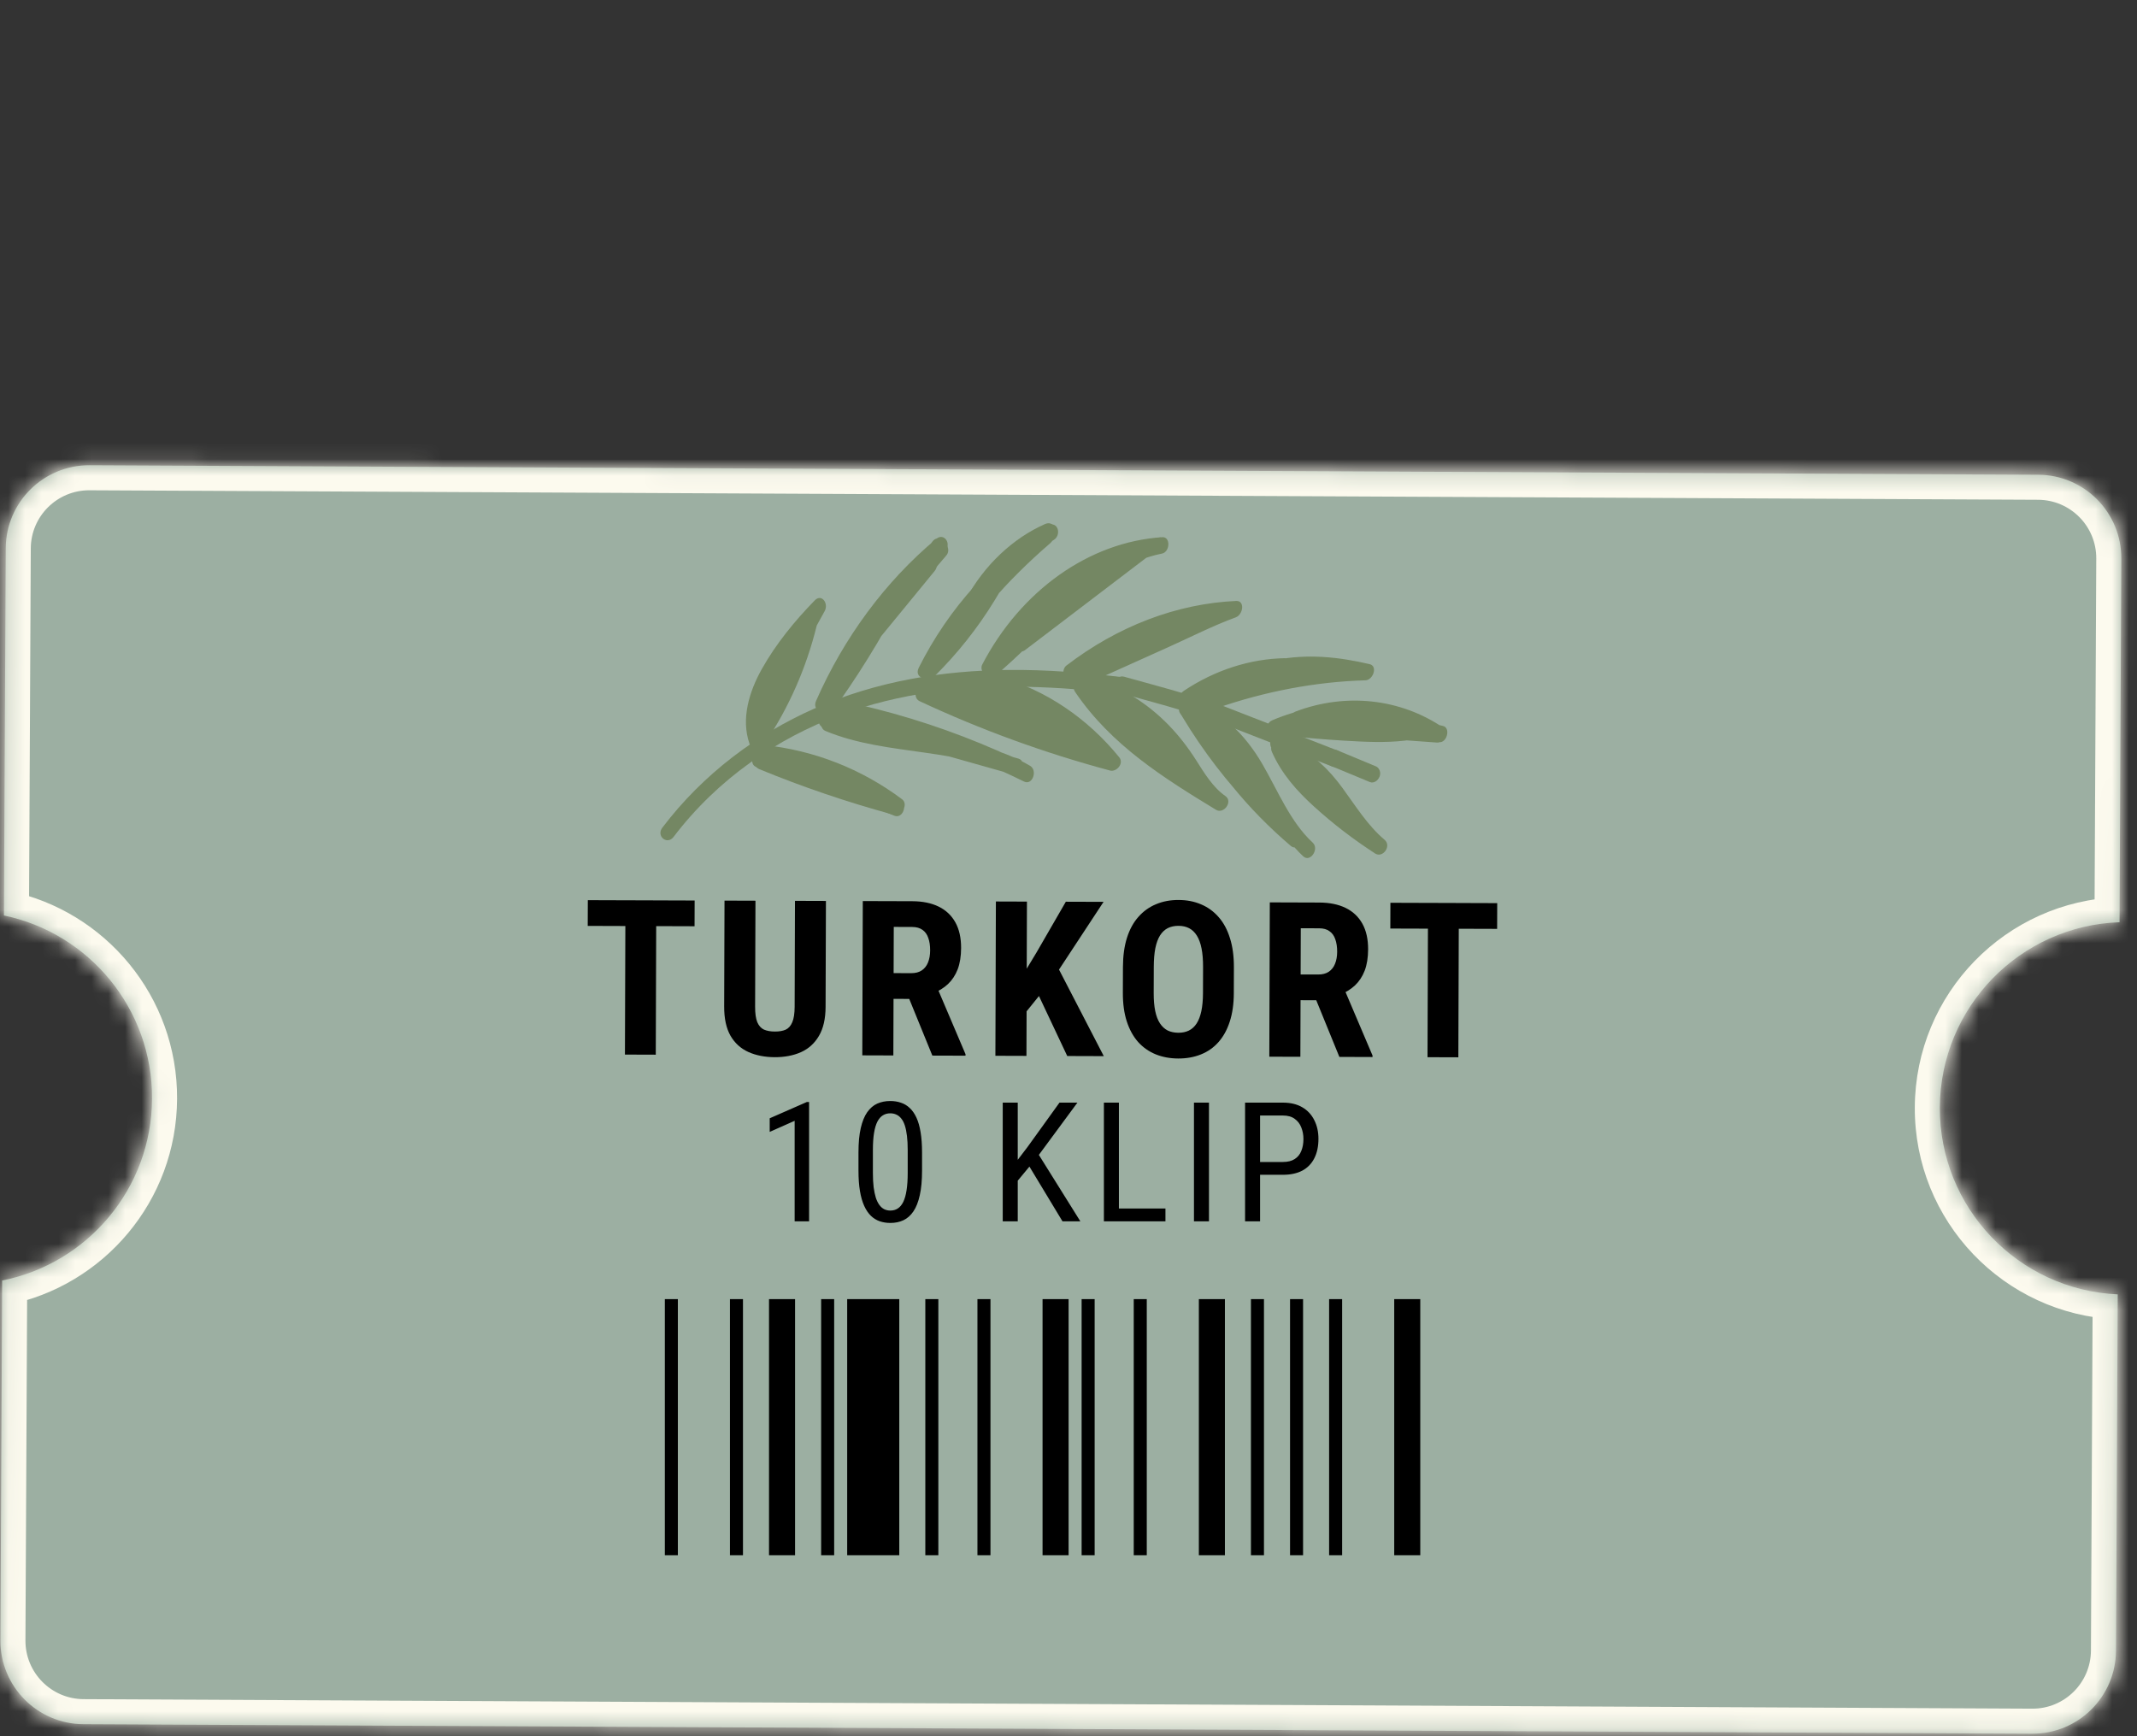 <svg width="128" height="104" viewBox="0 0 128 104" fill="none" xmlns="http://www.w3.org/2000/svg">
<rect x="0" y="0" width="128" height="104" fill="#333333" stroke="none"/>
<mask id="path-1-inside-1_631_2730" fill="white">
<path fill-rule="evenodd" clip-rule="evenodd" d="M5 103.28C2.239 103.267 0.011 101.017 0.024 98.256L0.13 76.701C5.226 75.692 9.08 71.209 9.107 65.813C9.133 60.416 5.323 55.896 0.236 54.837L0.344 32.843C0.357 30.082 2.607 27.854 5.368 27.868L122.085 28.437C124.846 28.451 127.074 30.7 127.06 33.462L126.954 55.242C120.999 55.447 116.221 60.324 116.191 66.335C116.162 72.346 120.893 77.27 126.845 77.533L126.845 77.542L126.741 98.875C126.728 101.636 124.478 103.864 121.717 103.85L5 103.28Z"/>
</mask>
<path fill-rule="evenodd" clip-rule="evenodd" d="M5 103.28C2.239 103.267 0.011 101.017 0.024 98.256L0.13 76.701C5.226 75.692 9.08 71.209 9.107 65.813C9.133 60.416 5.323 55.896 0.236 54.837L0.344 32.843C0.357 30.082 2.607 27.854 5.368 27.868L122.085 28.437C124.846 28.451 127.074 30.7 127.06 33.462L126.954 55.242C120.999 55.447 116.221 60.324 116.191 66.335C116.162 72.346 120.893 77.27 126.845 77.533L126.845 77.542L126.741 98.875C126.728 101.636 124.478 103.864 121.717 103.85L5 103.28Z" fill="#9CAFA2"/>
<path d="M0.024 98.256L-1.476 98.249L0.024 98.256ZM0.13 76.701L-0.162 75.229L-1.364 75.467L-1.37 76.693L0.13 76.701ZM0.236 54.837L-1.264 54.83L-1.27 56.056L-0.069 56.306L0.236 54.837ZM0.344 32.843L1.844 32.85L0.344 32.843ZM127.06 33.462L128.56 33.469L127.06 33.462ZM126.954 55.242L127.006 56.741L128.447 56.691L128.454 55.249L126.954 55.242ZM126.845 77.533L128.345 77.541L128.352 76.099L126.912 76.035L126.845 77.533ZM126.845 77.542L125.345 77.535L126.845 77.542ZM-1.476 98.249C-1.493 101.839 1.403 104.763 4.993 104.78L5.007 101.78C3.074 101.771 1.515 100.196 1.524 98.263L-1.476 98.249ZM-1.37 76.693L-1.476 98.249L1.524 98.263L1.63 76.708L-1.37 76.693ZM7.607 65.805C7.584 70.474 4.249 74.356 -0.162 75.229L0.421 78.172C6.203 77.028 10.577 71.944 10.607 65.82L7.607 65.805ZM-0.069 56.306C4.333 57.222 7.629 61.136 7.607 65.805L10.607 65.82C10.636 59.696 6.313 54.57 0.542 53.369L-0.069 56.306ZM-1.156 32.836L-1.264 54.83L1.736 54.845L1.844 32.85L-1.156 32.836ZM5.375 26.368C1.785 26.35 -1.139 29.246 -1.156 32.836L1.844 32.85C1.853 30.918 3.428 29.358 5.361 29.368L5.375 26.368ZM122.092 26.937L5.375 26.368L5.361 29.368L122.078 29.937L122.092 26.937ZM128.56 33.469C128.578 29.879 125.682 26.955 122.092 26.937L122.078 29.937C124.011 29.947 125.57 31.521 125.56 33.454L128.56 33.469ZM128.454 55.249L128.56 33.469L125.56 33.454L125.454 55.234L128.454 55.249ZM117.691 66.343C117.717 61.14 121.853 56.918 127.006 56.741L126.903 53.742C120.146 53.975 114.725 59.508 114.691 66.328L117.691 66.343ZM126.912 76.035C121.761 75.807 117.666 71.545 117.691 66.343L114.691 66.328C114.658 73.148 120.025 78.733 126.779 79.032L126.912 76.035ZM128.345 77.55L128.345 77.541L125.345 77.526L125.345 77.535L128.345 77.55ZM128.241 98.882L128.345 77.55L125.345 77.535L125.241 98.867L128.241 98.882ZM121.71 105.35C125.299 105.368 128.224 102.472 128.241 98.882L125.241 98.867C125.232 100.8 123.657 102.36 121.724 102.35L121.71 105.35ZM4.993 104.78L121.71 105.35L121.724 102.35L5.007 101.78L4.993 104.78Z" fill="#FCFAEE" mask="url(#path-1-inside-1_631_2730)"/>
<path d="M39.672 49.578C42.124 46.347 45.336 43.969 48.762 42.451C52.53 40.784 56.492 40.165 60.38 40.129C62.7 40.108 64.999 40.293 67.278 40.57C67.829 40.637 67.692 41.628 67.141 41.562C59.826 40.673 51.782 40.791 44.938 45.682C43.236 46.899 41.667 48.39 40.345 50.131C39.962 50.637 39.285 50.087 39.673 49.575L39.672 49.578Z" fill="#748763"/>
<path d="M67.323 40.533C69.138 41.043 70.976 41.508 72.75 42.139C73.271 42.324 72.908 43.265 72.387 43.08C70.61 42.448 68.773 41.988 66.959 41.475C66.428 41.326 66.794 40.386 67.323 40.533Z" fill="#748763"/>
<path d="M72.655 42.05C75.153 43.023 77.65 43.998 80.146 44.97C80.659 45.173 80.297 46.111 79.783 45.911C77.284 44.938 74.787 43.963 72.292 42.992C71.778 42.788 72.141 41.85 72.655 42.05Z" fill="#748763"/>
<path d="M80.093 44.94C80.865 45.261 81.637 45.581 82.411 45.903C82.617 45.988 82.738 46.279 82.628 46.532C82.519 46.785 82.27 46.936 82.048 46.844C81.276 46.524 80.504 46.203 79.73 45.882C79.523 45.796 79.402 45.506 79.512 45.253C79.622 45 79.871 44.849 80.093 44.94Z" fill="#748763"/>
<path d="M76.867 43.416C77.1 42.811 77.898 43.127 77.665 43.733C77.431 44.338 76.633 44.022 76.867 43.416Z" fill="#748763"/>
<path d="M76.197 43.147C77.803 42.466 79.483 42.152 81.129 42.265C82.935 42.392 84.558 43.184 86.326 43.458L86.076 44.425C83.387 43.772 80.555 43.608 77.732 44.12L77.755 43.138C78.992 43.263 80.232 43.357 81.478 43.417C82.637 43.474 83.798 43.493 84.97 43.245L84.947 44.227C82.919 44.292 80.905 44.203 78.915 43.964C78.364 43.897 78.494 42.932 79.052 42.972C81.439 43.145 83.826 43.317 86.213 43.489L85.863 44.395C83.502 42.805 80.489 42.54 77.687 43.593C77.139 43.798 77.055 42.825 77.6 42.621C80.636 41.477 83.884 41.856 86.426 43.573C86.791 43.819 86.481 44.51 86.076 44.48C83.689 44.308 81.302 44.136 78.915 43.964L79.052 42.972C81.042 43.212 83.056 43.301 85.084 43.236C85.584 43.221 85.548 44.115 85.061 44.218C83.86 44.469 82.66 44.471 81.473 44.417C80.183 44.358 78.898 44.261 77.617 44.133C77.144 44.086 77.129 43.245 77.64 43.151C80.629 42.606 83.593 42.794 86.438 43.487C86.906 43.601 86.665 44.529 86.187 44.455C84.499 44.195 82.942 43.447 81.23 43.282C79.663 43.131 78.039 43.388 76.503 44.038C75.962 44.265 75.651 43.379 76.196 43.15L76.197 43.147Z" fill="#748763"/>
<path d="M77 44.598C77.558 45.868 78.502 46.814 79.468 47.674C80.559 48.646 81.716 49.524 82.928 50.309L82.365 51.131C80.422 49.485 79.462 46.633 77.091 45.585L77.632 44.787C78.394 45.704 79.158 46.618 79.917 47.534L79.202 48.188C78.733 47.593 78.263 46.998 77.793 46.403C77.361 45.855 76.947 45.21 76.32 44.929L76.861 44.13C76.956 44.313 77.058 44.36 77.254 44.297C77.81 44.112 77.894 45.086 77.342 45.269C76.87 45.425 76.378 45.23 76.143 44.783C75.949 44.413 76.26 43.798 76.684 43.984C77.381 44.293 77.851 44.91 78.333 45.521C78.863 46.19 79.39 46.858 79.919 47.531C80.277 47.984 79.565 48.621 79.203 48.184C78.441 47.267 77.678 46.353 76.918 45.437C76.631 45.092 77.084 44.475 77.459 44.639C78.654 45.166 79.602 46.096 80.401 47.187C81.201 48.278 81.909 49.438 82.931 50.303C83.368 50.671 82.827 51.422 82.368 51.125C81.082 50.293 79.857 49.359 78.709 48.314C77.698 47.396 76.77 46.37 76.181 45.033C75.939 44.485 76.761 44.047 77.002 44.591L77 44.598Z" fill="#748763"/>
<path d="M78.059 51.294C76.739 50.073 75.971 48.343 75.069 46.734C74.606 45.906 74.099 45.098 73.448 44.456C72.707 43.724 71.835 43.209 70.873 42.896L71.415 42.098C72.396 43.504 73.345 44.954 74.404 46.286C75.463 47.617 76.63 48.782 77.883 49.85L77.243 50.588C76.186 49.25 75.133 47.91 74.076 46.572C73.084 45.314 72.136 43.962 70.89 43.011L71.53 42.274C72.729 44.269 74.117 46.1 75.683 47.723C76.073 48.127 75.517 48.956 75.121 48.545C73.5 46.864 72.056 44.989 70.815 42.928C70.552 42.49 71.056 41.883 71.456 42.19C72.722 43.159 73.696 44.529 74.705 45.808C75.79 47.186 76.878 48.562 77.962 49.939C78.277 50.339 77.696 50.995 77.322 50.677C76.046 49.589 74.852 48.384 73.775 47.05C72.699 45.715 71.708 44.197 70.699 42.751C70.432 42.37 70.848 41.826 71.24 41.953C73.136 42.571 74.558 43.956 75.611 45.766C76.551 47.383 77.284 49.233 78.627 50.474C79.038 50.854 78.479 51.682 78.064 51.297L78.059 51.294Z" fill="#748763"/>
<path d="M72.787 41.448C75.795 40.409 78.87 39.848 81.931 39.759L81.68 40.727C79.854 40.303 78.036 40.15 76.116 40.587C75.235 40.787 74.367 41.09 73.524 41.502C72.681 41.913 71.875 42.469 70.993 42.322C70.555 42.249 70.508 41.648 70.909 41.38C72.784 40.13 74.877 39.466 76.954 39.425C77.517 39.413 77.376 40.406 76.817 40.416C74.886 40.453 72.956 41.106 71.216 42.269L71.132 41.328C71.982 41.469 72.876 40.749 73.675 40.397C74.557 40.008 75.468 39.715 76.384 39.535C78.342 39.15 80.178 39.35 82.038 39.783C82.54 39.899 82.244 40.737 81.787 40.751C78.804 40.838 75.803 41.407 72.871 42.422C72.318 42.615 72.235 41.638 72.783 41.45L72.787 41.448Z" fill="#748763"/>
<path d="M65.281 39.694C66.186 39.249 67.087 38.807 67.991 38.362C68.525 38.1 68.826 38.957 68.298 39.251L65.842 40.625L65.535 39.737C66.957 39.096 68.381 38.456 69.805 37.812C71.228 37.167 72.536 36.51 73.928 36.002L73.905 36.984C70.6 37.132 67.247 38.407 64.379 40.61L64.196 39.741C64.742 39.701 65.263 39.321 65.746 39.021C66.302 38.677 66.871 38.364 67.45 38.087C68.584 37.541 69.756 37.127 70.94 36.84C71.501 36.704 71.59 37.676 71.028 37.812C69.789 38.113 68.576 38.555 67.397 39.154C66.31 39.707 65.24 40.651 64.057 40.736C63.681 40.764 63.557 40.11 63.874 39.867C66.955 37.503 70.493 36.156 74.044 35.997C74.581 35.972 74.463 36.818 74.02 36.979C72.657 37.477 71.315 38.164 69.976 38.766C68.599 39.385 67.221 40.007 65.844 40.626C65.306 40.869 65.006 40.033 65.537 39.738L67.994 38.364L68.301 39.252C67.396 39.697 66.496 40.139 65.591 40.584C65.057 40.846 64.746 39.959 65.284 39.695L65.281 39.694Z" fill="#748763"/>
<path d="M65.116 40.798C67.232 43.927 70.366 45.843 73.404 47.691L72.841 48.513C72.133 48.019 71.622 47.278 71.141 46.522C70.659 45.767 70.134 44.991 69.51 44.335C68.264 43.027 66.758 42.082 65.089 41.544L65.552 40.66C67.404 42.346 69.232 44.062 71.041 45.803L70.401 46.54C69.289 45.304 68.178 44.067 67.068 42.828C66.907 42.648 66.999 42.29 67.173 42.127C67.384 41.929 67.624 41.999 67.783 42.174C68.895 43.411 70.006 44.647 71.116 45.887C71.448 46.257 70.833 46.968 70.476 46.624C68.667 44.883 66.835 43.169 64.987 41.482C64.618 41.143 64.986 40.45 65.451 40.598C67.145 41.143 68.703 42.104 69.982 43.415C70.604 44.052 71.153 44.765 71.644 45.535C72.135 46.305 72.643 47.158 73.4 47.685C73.866 48.011 73.301 48.79 72.837 48.508C69.73 46.618 66.56 44.645 64.396 41.446C64.07 40.966 64.786 40.309 65.112 40.793L65.116 40.798Z" fill="#748763"/>
<path d="M58.827 39.818C61.143 35.367 65.254 32.453 69.624 32.178C70.123 32.148 70.085 33.062 69.6 33.16C65.812 33.915 62.999 37.51 60.02 40.128C59.616 40.482 59.099 39.947 59.431 39.475C60.72 37.638 62.282 36.094 64.047 34.883L64.354 35.772C63.196 36.42 62.196 37.453 61.544 38.728L60.892 38.194C63.381 36.298 65.869 34.404 68.358 32.508C68.844 32.14 69.355 32.881 68.864 33.255C66.375 35.151 63.887 37.045 61.398 38.941C61.068 39.191 60.493 38.901 60.745 38.407C61.525 36.886 62.656 35.656 64.046 34.876C64.583 34.575 64.845 35.428 64.353 35.764C62.731 36.876 61.29 38.331 60.104 40.02L59.516 39.367C62.634 36.628 65.551 32.965 69.514 32.174L69.491 33.156C65.553 33.404 61.719 36.106 59.631 40.118C59.503 40.361 59.288 40.522 59.05 40.431C58.856 40.354 58.706 40.041 58.833 39.802L58.827 39.818Z" fill="#748763"/>
<path d="M55.442 41.055C59.121 42.774 62.939 44.165 66.862 45.213L66.32 46.012C64.512 43.793 62.14 42.238 59.492 41.481C58.962 41.329 59.328 40.389 59.855 40.54C62.653 41.338 65.13 43.018 67.038 45.359C67.346 45.738 66.868 46.254 66.497 46.158C62.575 45.109 58.757 43.718 55.078 41.999C54.579 41.766 54.94 40.823 55.441 41.058L55.442 41.055Z" fill="#748763"/>
<path d="M58.842 40.764C60.919 41.993 62.994 43.221 65.073 44.447L64.51 45.269C63.448 44.19 62.245 43.286 60.923 42.628C59.711 42.024 58.376 41.607 56.979 41.842C56.415 41.937 56.324 40.964 56.891 40.87C58.405 40.617 59.855 40.992 61.178 41.633C62.615 42.329 63.928 43.28 65.076 44.444C65.482 44.855 64.987 45.549 64.514 45.267C62.436 44.038 60.362 42.81 58.283 41.585C58.081 41.465 58.094 41.097 58.228 40.894C58.395 40.645 58.648 40.641 58.847 40.759L58.842 40.764Z" fill="#748763"/>
<path d="M57.031 41.839L56.605 42.053L56.52 41.112C58.417 41.354 60.203 41.979 61.843 42.951C62.043 43.07 62.035 43.439 61.898 43.642C61.729 43.89 61.481 43.896 61.279 43.776C59.779 42.888 58.11 42.325 56.379 42.105C55.971 42.052 55.86 41.386 56.295 41.164L56.721 40.949C57.255 40.679 57.565 41.569 57.029 41.838L57.031 41.839Z" fill="#748763"/>
<path d="M55.024 40.01C56.834 36.4 59.55 33.4 62.792 31.469L62.99 32.401C61.36 32.732 60.426 34.579 59.544 36.013C58.538 37.651 57.346 39.143 56.017 40.465C55.615 40.862 55.126 40.278 55.428 39.812C57.391 36.784 59.747 34.075 62.391 31.802L62.897 32.549C61.806 33.339 60.814 34.288 59.955 35.395L59.367 34.742L60.533 33.453L60.716 34.321L60.09 34.305C59.687 34.293 59.624 33.726 59.907 33.437L60.019 33.322C60.457 32.87 60.962 33.62 60.525 34.069L60.413 34.183L60.23 33.315L60.856 33.331C61.269 33.34 61.306 33.904 61.039 34.2L59.873 35.489C59.503 35.899 58.939 35.278 59.284 34.836C60.198 33.66 61.237 32.636 62.396 31.797C62.877 31.448 63.387 32.128 62.902 32.543C60.315 34.763 58.026 37.397 56.106 40.359L55.518 39.706C56.94 38.295 58.136 36.681 59.195 34.923C60.118 33.39 61.229 31.761 62.906 31.42C63.408 31.319 63.563 32.078 63.104 32.352C60.094 34.144 57.51 36.961 55.827 40.321C55.538 40.894 54.738 40.584 55.029 40.004L55.024 40.01Z" fill="#748763"/>
<path d="M62.913 32.277C61.107 33.07 59.56 34.544 58.533 36.434C58.404 36.672 58.082 36.704 57.914 36.568C57.714 36.402 57.728 36.119 57.858 35.877C58.955 33.855 60.672 32.235 62.603 31.387C62.832 31.286 63.08 31.359 63.167 31.611C63.245 31.837 63.139 32.175 62.91 32.276L62.913 32.277Z" fill="#748763"/>
<path d="M49.803 42.842C53.605 44.426 58.09 43.74 61.701 45.873C62.163 46.147 61.844 47.066 61.337 46.815C59.224 45.774 57.045 44.889 54.806 44.175C53.686 43.818 52.554 43.502 51.408 43.229C51.349 43.216 51.022 43.173 51.019 43.14L51.185 42.83C51.265 42.861 51.349 42.88 51.435 42.896C51.708 42.961 51.983 43.012 52.255 43.069C52.848 43.192 53.441 43.319 54.034 43.442L53.783 44.409C52.546 44.071 51.305 43.734 50.068 43.396L50.431 42.455C53.954 43.45 57.477 44.445 61 45.44C61.531 45.589 61.165 46.529 60.637 46.381C57.114 45.386 53.591 44.391 50.068 43.396C49.534 43.246 49.904 42.311 50.431 42.455C51.668 42.793 52.909 43.13 54.146 43.468C54.607 43.593 54.37 44.533 53.895 44.436C53.166 44.284 52.435 44.128 51.705 43.976C51.181 43.866 50.376 43.844 50.297 43.089C50.263 42.764 50.407 42.431 50.673 42.257C50.939 42.084 51.225 42.162 51.495 42.225C52.181 42.385 52.866 42.559 53.547 42.749C56.357 43.534 59.082 44.585 61.701 45.873L61.337 46.815C57.732 44.683 53.242 45.367 49.44 43.784C48.93 43.571 49.293 42.63 49.803 42.842Z" fill="#748763"/>
<path d="M49.084 42.973C49.318 42.367 50.116 42.683 49.882 43.289C49.648 43.895 48.85 43.578 49.084 42.973Z" fill="#748763"/>
<path d="M48.879 41.986C50.547 38.187 53.034 34.821 56.078 32.28C56.554 31.882 57.033 32.586 56.584 33.027C54.045 35.514 51.921 38.529 50.367 41.864L49.631 41.427C51.144 39.27 52.511 36.994 53.699 34.614L54.435 35.051L52.9 37.669L52.409 36.947C53.286 36.574 53.46 35.257 53.987 34.497C54.514 33.736 55.4 33.378 55.784 32.557L56.52 32.994C55.118 34.887 53.718 36.782 52.316 38.675L51.644 38.119C52.866 36.628 54.089 35.138 55.311 33.647C55.711 33.161 56.389 33.709 55.983 34.203C54.761 35.694 53.538 37.184 52.316 38.675C51.922 39.155 51.255 38.642 51.644 38.119C53.046 36.226 54.446 34.331 55.849 32.438C56.164 32.01 56.836 32.334 56.585 32.875C56.354 33.369 56.028 33.746 55.64 34.092C55.252 34.437 54.858 34.726 54.58 35.177C53.996 36.125 53.788 37.381 52.719 37.836C52.291 38.017 51.968 37.557 52.228 37.114L53.764 34.495C54.045 34.013 54.755 34.421 54.5 34.932C53.269 37.396 51.871 39.754 50.305 41.984C49.994 42.425 49.324 42.08 49.569 41.547C51.199 38.048 53.41 34.894 56.078 32.28L56.584 33.027C53.67 35.46 51.274 38.663 49.676 42.303C49.417 42.895 48.618 42.581 48.879 41.986Z" fill="#748763"/>
<path d="M56.694 33.258L55.299 34.894C55.21 34.996 55.131 35.074 55.006 35.104C54.898 35.13 54.761 35.104 54.68 35.028C54.521 34.882 54.445 34.548 54.624 34.337L56.019 32.702C56.108 32.599 56.187 32.522 56.312 32.492C56.42 32.466 56.557 32.492 56.639 32.567C56.797 32.713 56.873 33.047 56.694 33.258Z" fill="#748763"/>
<path d="M45.675 45.005C48.435 45.933 51.239 46.781 53.924 47.914L53.56 48.855C52.282 48.171 50.984 47.53 49.663 46.941C48.341 46.352 47.056 45.748 45.622 45.618L45.759 44.627C48.765 44.943 51.594 46.053 54.026 47.871C54.474 48.204 53.91 49.03 53.463 48.694C51.16 46.97 48.473 45.916 45.622 45.618C45.068 45.561 45.202 44.576 45.759 44.627C47.226 44.759 48.573 45.355 49.897 45.945C51.221 46.535 52.604 47.21 53.923 47.917C54.401 48.172 54.078 49.079 53.559 48.858C50.872 47.724 48.071 46.878 45.31 45.95C44.786 45.775 45.149 44.833 45.673 45.008L45.675 45.005Z" fill="#748763"/>
<path d="M44.888 44.536C44.382 43.073 44.86 41.447 45.633 40.071C46.487 38.55 47.619 37.175 48.802 35.962C49.214 35.539 49.655 36.152 49.39 36.615C48.078 38.927 47.008 41.387 46.185 43.933L45.449 43.496C46.706 41.52 47.629 39.318 48.148 37.02L48.917 37.324C47.566 39.036 46.122 40.854 45.641 43.087C45.505 43.717 44.638 43.667 44.775 43.034C45.301 40.598 46.763 38.645 48.244 36.772C48.515 36.427 49.133 36.549 49.013 37.077C48.451 39.556 47.477 41.92 46.12 44.055C45.805 44.553 45.215 44.142 45.383 43.619C46.234 40.986 47.357 38.457 48.713 36.064L49.302 36.717C48.275 37.772 47.328 38.945 46.538 40.23C45.828 41.386 45.26 42.817 45.706 44.101C45.905 44.675 45.084 45.117 44.886 44.543L44.888 44.536Z" fill="#748763"/>
<path d="M45.833 45.127C48.426 46.195 51.082 47.1 53.791 47.837C54.323 47.983 53.957 48.923 53.428 48.778C50.719 48.041 48.063 47.136 45.469 46.069C44.959 45.859 45.322 44.917 45.833 45.127Z" fill="#748763"/>
<path d="M39.309 53.933L39.279 63.176L37.432 63.17L37.462 53.927L39.309 53.933ZM41.607 53.941L41.602 55.483L35.203 55.462L35.209 53.92L41.607 53.941ZM47.617 53.961L49.471 53.967L49.45 60.314C49.448 61.025 49.315 61.605 49.051 62.052C48.791 62.496 48.433 62.82 47.975 63.026C47.517 63.228 46.994 63.328 46.406 63.326C45.814 63.324 45.287 63.221 44.827 63.016C44.366 62.807 44.007 62.48 43.751 62.035C43.498 61.586 43.373 61.005 43.376 60.294L43.396 53.947L45.25 53.953L45.229 60.3C45.228 60.703 45.271 61.011 45.359 61.228C45.452 61.444 45.584 61.592 45.758 61.673C45.935 61.75 46.153 61.789 46.411 61.79C46.673 61.791 46.889 61.753 47.059 61.678C47.233 61.598 47.364 61.45 47.454 61.234C47.548 61.019 47.595 60.71 47.597 60.308L47.617 53.961ZM51.679 53.974L54.643 53.983C55.261 53.986 55.788 54.093 56.223 54.306C56.658 54.519 56.991 54.833 57.223 55.249C57.454 55.664 57.569 56.177 57.567 56.786C57.565 57.285 57.496 57.713 57.36 58.068C57.223 58.418 57.029 58.712 56.779 58.948C56.529 59.18 56.23 59.365 55.882 59.504L55.316 59.838L52.91 59.83L52.909 58.288L54.579 58.293C54.833 58.294 55.042 58.24 55.208 58.13C55.377 58.017 55.502 57.858 55.584 57.656C55.669 57.449 55.712 57.207 55.713 56.932C55.714 56.64 55.677 56.391 55.601 56.183C55.53 55.971 55.414 55.81 55.254 55.699C55.097 55.585 54.892 55.527 54.638 55.526L53.534 55.522L53.509 63.222L51.649 63.216L51.679 53.974ZM55.845 63.23L54.163 59.105L56.112 59.105L57.832 63.147L57.831 63.236L55.845 63.23ZM61.511 54.006L61.481 63.248L59.621 63.242L59.651 54L61.511 54.006ZM66.1 54.021L63.089 58.6L61.247 60.88L60.898 59.019L62.091 57.042L63.84 54.014L66.1 54.021ZM63.925 63.256L61.92 59.003L63.288 57.801L66.114 63.263L63.925 63.256ZM73.907 57.95L73.902 59.493C73.9 60.144 73.817 60.715 73.655 61.206C73.497 61.692 73.271 62.1 72.978 62.429C72.689 62.754 72.34 62.998 71.928 63.162C71.522 63.325 71.071 63.406 70.576 63.405C70.081 63.403 69.628 63.319 69.218 63.153C68.812 62.986 68.462 62.74 68.167 62.413C67.876 62.082 67.651 61.673 67.492 61.186C67.332 60.694 67.254 60.123 67.256 59.471L67.261 57.929C67.263 57.26 67.343 56.676 67.501 56.177C67.66 55.674 67.888 55.256 68.185 54.923C68.482 54.585 68.834 54.332 69.241 54.164C69.648 53.992 70.099 53.907 70.594 53.909C71.089 53.91 71.539 53.998 71.945 54.173C72.351 54.344 72.701 54.599 72.996 54.938C73.291 55.274 73.516 55.693 73.671 56.197C73.831 56.697 73.909 57.282 73.907 57.95ZM72.055 59.487L72.06 57.931C72.061 57.491 72.031 57.117 71.968 56.808C71.906 56.494 71.811 56.238 71.685 56.039C71.559 55.839 71.405 55.693 71.223 55.599C71.041 55.505 70.83 55.458 70.589 55.458C70.348 55.457 70.134 55.502 69.947 55.595C69.765 55.688 69.61 55.833 69.483 56.032C69.359 56.23 69.265 56.486 69.201 56.799C69.14 57.107 69.11 57.482 69.108 57.922L69.103 59.477C69.102 59.9 69.132 60.262 69.195 60.563C69.257 60.864 69.352 61.109 69.478 61.3C69.604 61.491 69.758 61.633 69.94 61.727C70.126 61.816 70.339 61.861 70.581 61.862C70.818 61.863 71.027 61.819 71.21 61.731C71.396 61.639 71.551 61.497 71.674 61.307C71.798 61.117 71.891 60.872 71.956 60.572C72.02 60.272 72.053 59.91 72.055 59.487ZM76.058 54.053L79.022 54.063C79.64 54.065 80.167 54.173 80.602 54.386C81.037 54.599 81.37 54.913 81.602 55.328C81.833 55.744 81.948 56.256 81.946 56.866C81.944 57.365 81.875 57.792 81.739 58.147C81.602 58.498 81.409 58.791 81.158 59.028C80.908 59.26 80.609 59.445 80.261 59.583L79.695 59.918L77.289 59.91L77.288 58.368L78.957 58.373C79.211 58.374 79.421 58.319 79.587 58.21C79.756 58.096 79.882 57.938 79.963 57.735C80.048 57.528 80.091 57.287 80.092 57.012C80.093 56.72 80.055 56.47 79.98 56.263C79.909 56.051 79.793 55.89 79.632 55.779C79.476 55.664 79.271 55.606 79.017 55.606L77.913 55.602L77.888 63.302L76.028 63.296L76.058 54.053ZM80.224 63.309L78.542 59.184L80.491 59.184L82.211 63.227L82.21 63.316L80.224 63.309ZM87.381 54.09L87.351 63.333L85.504 63.327L85.534 54.084L87.381 54.09ZM89.679 54.098L89.674 55.64L83.276 55.62L83.281 54.077L89.679 54.098Z" fill="black"/>
<path d="M48.462 66.009V73.158H47.597V67.137L46.103 67.801V66.986L48.33 66.009H48.462ZM55.228 69.037V70.121C55.228 70.703 55.183 71.195 55.092 71.595C55.004 71.996 54.877 72.318 54.711 72.562C54.545 72.806 54.345 72.984 54.11 73.094C53.879 73.202 53.619 73.255 53.329 73.255C53.101 73.255 52.888 73.221 52.689 73.153C52.494 73.085 52.318 72.975 52.162 72.826C52.006 72.673 51.872 72.474 51.762 72.23C51.651 71.986 51.566 71.69 51.508 71.341C51.449 70.993 51.42 70.586 51.42 70.121V69.037C51.42 68.454 51.465 67.966 51.557 67.572C51.648 67.178 51.776 66.862 51.942 66.624C52.112 66.384 52.312 66.211 52.543 66.107C52.777 66.003 53.038 65.951 53.324 65.951C53.555 65.951 53.769 65.985 53.964 66.053C54.162 66.118 54.338 66.224 54.491 66.371C54.647 66.514 54.781 66.706 54.892 66.947C55.002 67.184 55.085 67.476 55.141 67.821C55.199 68.166 55.228 68.571 55.228 69.037ZM54.369 70.267V68.885C54.369 68.566 54.354 68.286 54.325 68.045C54.296 67.801 54.254 67.593 54.198 67.42C54.143 67.248 54.071 67.108 53.983 67.001C53.899 66.893 53.801 66.815 53.69 66.766C53.58 66.714 53.458 66.688 53.324 66.688C53.158 66.688 53.01 66.729 52.88 66.81C52.753 66.888 52.644 67.013 52.553 67.186C52.465 67.359 52.398 67.585 52.352 67.865C52.307 68.145 52.284 68.485 52.284 68.885V70.267C52.284 70.586 52.299 70.868 52.328 71.112C52.361 71.356 52.405 71.567 52.46 71.747C52.519 71.922 52.59 72.067 52.675 72.181C52.759 72.295 52.857 72.38 52.968 72.435C53.078 72.487 53.199 72.513 53.329 72.513C53.502 72.513 53.651 72.471 53.778 72.386C53.908 72.302 54.017 72.17 54.105 71.991C54.193 71.808 54.258 71.576 54.301 71.293C54.346 71.006 54.369 70.664 54.369 70.267ZM60.96 66.048V73.158H60.061V66.048H60.96ZM64.534 66.048L62.088 69.364L60.657 71.087L60.496 70.082L61.546 68.705L63.46 66.048H64.534ZM63.64 73.158L61.546 69.691L62.078 68.944L64.71 73.158H63.64ZM69.807 72.391V73.158H66.858V72.391H69.807ZM67.019 66.048V73.158H66.12V66.048H67.019ZM72.414 66.048V73.158H71.515V66.048H72.414ZM76.842 70.37H75.289V69.603H76.842C77.135 69.603 77.371 69.544 77.55 69.427C77.732 69.31 77.864 69.147 77.945 68.939C78.03 68.731 78.072 68.493 78.072 68.226C78.072 67.982 78.03 67.752 77.945 67.538C77.864 67.323 77.732 67.15 77.55 67.02C77.371 66.887 77.135 66.82 76.842 66.82H75.475V73.158H74.576V66.048H76.842C77.301 66.048 77.688 66.141 78.004 66.327C78.32 66.512 78.559 66.769 78.722 67.098C78.888 67.424 78.971 67.796 78.971 68.216C78.971 68.672 78.888 69.061 78.722 69.383C78.559 69.706 78.32 69.951 78.004 70.121C77.688 70.287 77.301 70.37 76.842 70.37Z" fill="black"/>
<path d="M39.822 93.158V77.818H40.602V93.158H39.822ZM43.722 93.158V77.818H44.502V93.158H43.722ZM46.062 93.158V77.818H47.622V93.158H46.062ZM49.184 93.158V77.818H49.964V93.158H49.184ZM50.744 93.158V77.818H53.864V93.158H50.744ZM55.424 93.158V77.818H56.204V93.158H55.424ZM58.546 93.158V77.818H59.326V93.158H58.546ZM62.446 93.158V77.818H64.006V93.158H62.446ZM64.786 93.158V77.818H65.566V93.158H64.786ZM67.908 93.158V77.818H68.688V93.158H67.908ZM71.808 93.158V77.818H73.368V93.158H71.808ZM74.928 93.158V77.818H75.708V93.158H74.928ZM77.27 93.158V77.818H78.05V93.158H77.27ZM79.61 93.158V77.818H80.39V93.158H79.61ZM83.51 93.158V77.818H85.07V93.158H83.51Z" fill="black"/>
</svg>
